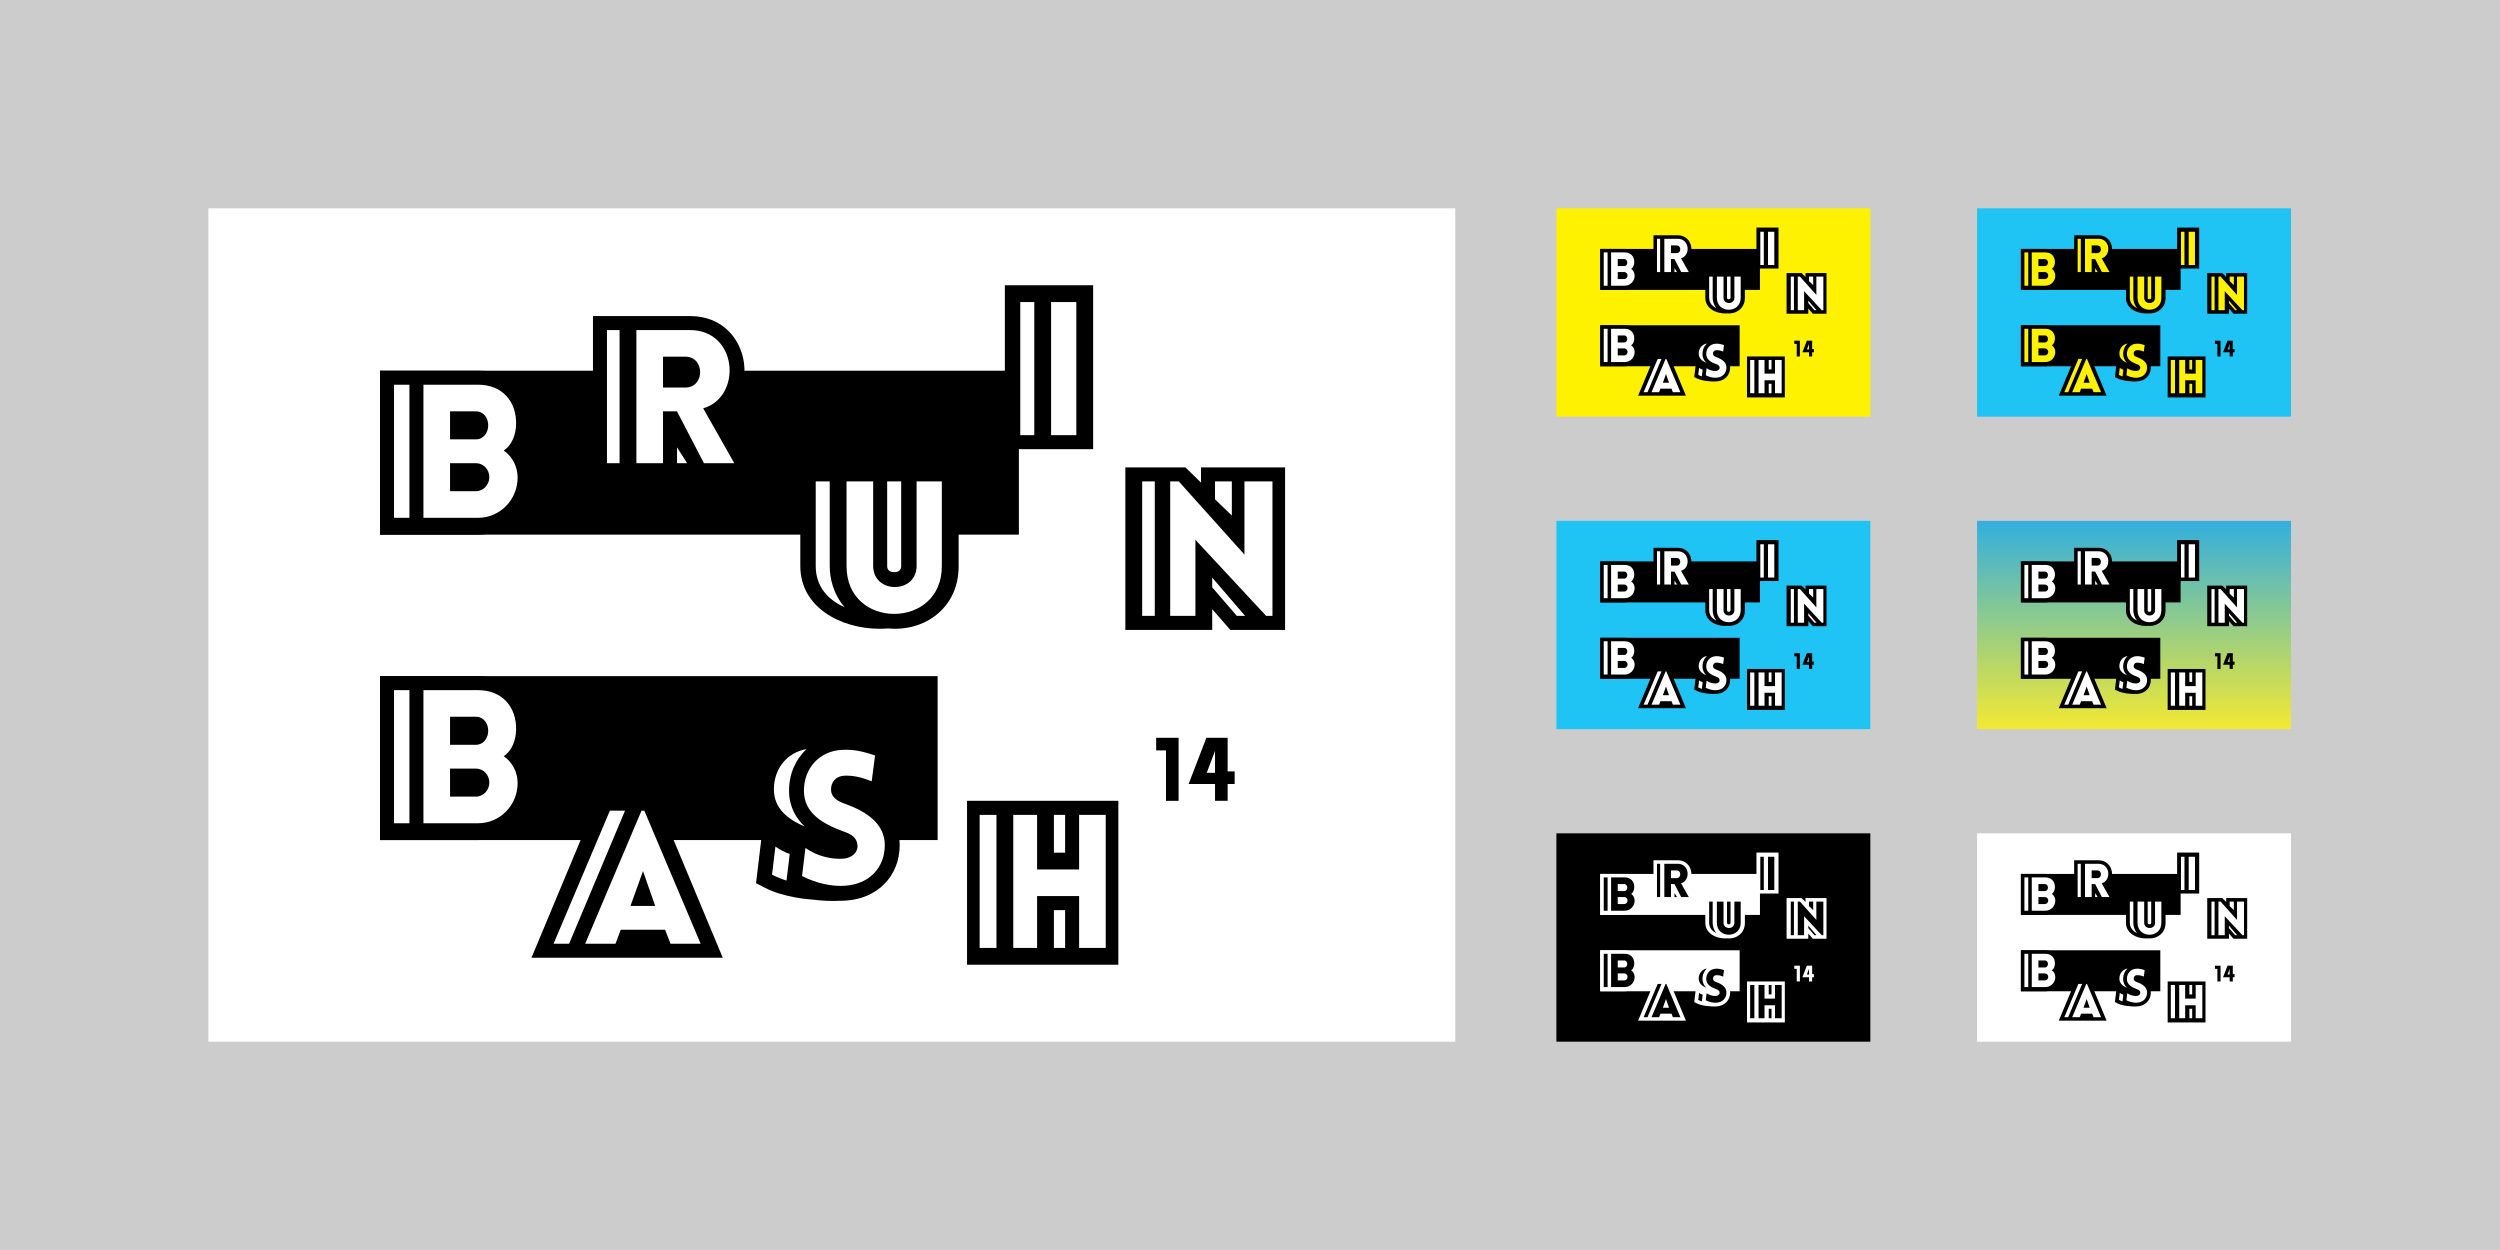 <?xml version="1.0" encoding="utf-8"?>
<!-- Generator: Adobe Illustrator 16.0.1, SVG Export Plug-In . SVG Version: 6.00 Build 0)  -->
<!DOCTYPE svg PUBLIC "-//W3C//DTD SVG 1.1//EN" "http://www.w3.org/Graphics/SVG/1.1/DTD/svg11.dtd">
<svg version="1.1" id="Layer_1" xmlns="http://www.w3.org/2000/svg" xmlns:xlink="http://www.w3.org/1999/xlink" x="0px" y="0px"
	 width="1728px" height="864px" viewBox="0 0 1728 864" enable-background="new 0 0 1728 864" xml:space="preserve">
<rect x="0" y="0" width="1728" height="864" fill="#333333" stroke="none"/>
<rect x="-26.343" y="-13" opacity="0.75" fill="#FFFFFF" width="1780.687" height="890"/>
<rect x="1366.549" y="144" fill="#20C4F4" width="216.998" height="144"/>
<g>
	<rect x="1396.85" y="172.059" width="110.396" height="28.326"/>
	<rect x="1396.85" y="224.836" width="96.356" height="28.326"/>
	<g>
		<path d="M1530.974,235.489h3.872v10.895h-2.178v-8.716h-1.694V235.489z"/>
		<path d="M1543.32,241.299v-3.174v-2.636h-1.412h0.008h-2.27l-3.072,7.989h4.566v2.905h2.18v-2.905h1.211v-2.179H1543.32z
			 M1541.142,239.599v1.943h-1.432l1.432-3.8V239.599z"/>
	</g>
	<g>
		<g>
			<g>
				<path fill="#FFF200" d="M1420.844,185.737c0.672-1.138,0.976-2.521,1.029-4.04l-0.088-0.016v-0.015
					c0-2.564-0.693-4.73-2.283-6.36c-1.548-1.584-3.56-2.279-5.986-2.279h-15.697v26.147h15.697c4.791,0,8.688-4.082,8.688-8.939
					C1422.204,188.64,1421.717,186.99,1420.844,185.737z"/>
			</g>
		</g>
		<g>
			<path d="M1421.729,185.7c0.727-1.231,1.055-2.727,1.116-4.369l-0.092-0.018v-0.017c0-2.773-0.752-5.063-2.475-6.825
				c-1.671-1.714-3.853-2.413-6.477-2.413h-16.954v28.326h16.954c5.179,0,9.396-4.491,9.396-9.745
				C1423.199,188.916,1422.673,187.055,1421.729,185.7z M1401.934,197.479h-2.662v-23h2.662V197.479z M1413.804,197.479h-9.45v-23
				h9.45c4.107,0,6.663,2.812,6.565,6.888c-0.063,1.747-0.681,3.492-2.135,4.495c1.521,1.035,2.395,2.833,2.395,4.644
				C1420.629,194.387,1417.556,197.479,1413.804,197.479z"/>
			<path d="M1415.549,181.501c0-1.294-0.808-2.421-2.133-2.421h-4.462v4.842h4.462
				C1414.741,183.921,1415.549,182.762,1415.549,181.501z"/>
			<path d="M1413.416,188.038h-4.462v4.842h4.462c1.325,0,2.328-1.143,2.328-2.438
				C1415.744,189.148,1414.741,188.038,1413.416,188.038z"/>
		</g>
	</g>
	<g>
		<g>
			<g>
				<path fill="#FFF200" d="M1420.844,238.568c0.672-1.139,0.976-2.522,1.029-4.04l-0.088-0.016v-0.016
					c0-2.564-0.693-4.635-2.283-6.265c-1.548-1.584-3.56-2.185-5.986-2.185h-15.697v26.146h15.697c4.791,0,8.688-4.177,8.688-9.034
					C1422.204,241.565,1421.717,239.821,1420.844,238.568z"/>
			</g>
		</g>
		<g>
			<path d="M1421.729,238.531c0.727-1.23,1.055-2.727,1.116-4.369l-0.092-0.018v-0.017c0-2.773-0.752-5.089-2.475-6.852
				c-1.671-1.714-3.853-2.44-6.477-2.44h-16.954v28.326h16.954c5.179,0,9.396-4.465,9.396-9.718
				C1423.199,241.72,1422.673,239.885,1421.729,238.531z M1401.934,250.257h-2.662v-23h2.662V250.257z M1413.804,250.257h-9.45v-23
				h9.45c4.107,0,6.663,2.838,6.565,6.914c-0.063,1.747-0.681,3.505-2.135,4.509c1.521,1.035,2.395,2.812,2.395,4.623
				C1420.629,247.185,1417.556,250.257,1413.804,250.257z"/>
			<path d="M1415.549,234.278c0-1.293-0.808-2.421-2.133-2.421h-4.462v4.842h4.462
				C1414.741,236.699,1415.549,235.54,1415.549,234.278z"/>
			<path d="M1413.416,240.815h-4.462v4.842h4.462c1.325,0,2.328-1.143,2.328-2.438
				C1415.744,241.926,1414.741,240.815,1413.416,240.815z"/>
		</g>
	</g>
	<g>
		<g>
			<g>
				<path fill="#FFF200" d="M1455.213,179.361c2.603-1.975,3.611-5.271,3.189-8.228c-0.525-3.689-3.357-7.306-8.504-7.306h-15.281
					v25.904h26.285L1455.213,179.361z"/>
			</g>
		</g>
		<g>
			<path d="M1456.243,179.604c2.843-2.16,3.946-5.765,3.485-8.997c-0.572-4.034-3.672-7.99-9.297-7.99h-16.782v28.326h28.812
				L1456.243,179.604z M1438.249,188.038h-2.179v-23h2.179V188.038z M1448.175,188.038v-2.731l1.745,2.731H1448.175z
				 M1452.996,188.038h-0.17l-4.658-8.958h-2.414v8.958h-4.602v-23h4.209h5.07c8.249,0,9.057,11.548,2.266,13.521l5.369,9.478
				L1452.996,188.038L1452.996,188.038z"/>
			<path d="M1449.628,169.638h-3.874v5.327h3.874C1453.018,174.964,1453.018,169.638,1449.628,169.638z"/>
		</g>
	</g>
	<g>
		<g>
			<path fill="#FFF200" d="M1470.206,189.974v15.639c0,6.595,6.603,10.046,12.845,10.046c0.445,0,1.032-0.02,1.478-0.055
				c0.354,0.034,0.782,0.055,1.146,0.055c2.612,0,5.091-0.891,6.934-2.507c1.479-1.296,3.262-3.656,3.262-7.539v-15.639H1470.206z"
				/>
		</g>
		<path d="M1469.479,188.764v17.069c0,7.103,6.98,10.819,13.701,10.819c0.479,0,1.047-0.021,1.525-0.059
			c0.381,0.036,0.809,0.059,1.199,0.059c2.813,0,5.457-0.958,7.442-2.7c1.593-1.396,3.488-3.938,3.488-8.119v-17.069H1469.479z
			 M1472.143,191.185h2.42v14.648c0,2.006,0.56,4.748,2.572,7.092c-2.945-1.288-4.992-3.652-4.992-7.092V191.185L1472.143,191.185z
			 M1478.458,191.185h3.61V205.8c0,2.425,1.877,3.638,3.754,3.638c1.875,0,3.752-1.213,3.752-3.638v-14.616h4.356v14.648
			c0,5.499-4.051,8.248-8.231,8.248c-4.18,0-8.231-2.749-8.231-8.248v-14.648L1478.458,191.185L1478.458,191.185z M1486.91,205.8
			c0,0.708-0.426,1.067-1.211,1.067c-0.781,0-1.21-0.359-1.21-1.067v-14.616h2.421V205.8z"/>
	</g>
	<g>
		<rect x="1505.795" y="158.501" fill="#FFF200" width="13.072" height="25.905"/>
		<path d="M1504.825,157.291v28.325h15.253v-28.325H1504.825z M1517.174,183.195h-4.359v-22.999h4.359V183.195z M1507.489,160.196
			h2.421v22.999h-2.421V160.196z"/>
	</g>
	<g>
		<polygon fill="#FFF200" points="1552.277,215.637 1544.186,215.637 1538.963,209.646 1538.963,215.637 1526.613,215.637 
			1526.613,189.974 1535.25,189.974 1540.174,194.608 1540.174,189.974 1552.277,189.974 		"/>
		<path d="M1538.721,188.764v2.635l-2.695-2.635h-10.379v28.083h15.011v-3.581l3.131,3.581h9.459v-28.083H1538.721z
			 M1551.066,214.427h-1.09l-12.226-13.146v13.146h-4.358v-23.242h1.479l11.353,12.651v-12.651h4.842V214.427L1551.066,214.427z
			 M1544.906,214.427l-4.25-4.934v-1.675l5.686,6.609H1544.906z M1528.553,191.185h2.178v23.242h-2.178V191.185z M1544.047,191.185
			v5.903l-2.905-2.805v-3.099L1544.047,191.185L1544.047,191.185z"/>
	</g>
	<g>
		<polygon fill="#FFF200" points="1424.77,272.288 1436.029,246.141 1443.092,246.141 1454.113,272.288 		"/>
		<g>
			<g>
				<path d="M1444.256,245.173h-9.408l-11.823,28.326h33.057L1444.256,245.173z M1426.842,271.078l9.734-22.999h2.617l-9.666,22.999
					H1426.842z M1446.113,268.656h-7.666l-0.904,2.421h-5.242l9.738-22.999h0.484l9.734,22.999h-5.207L1446.113,268.656z"/>
				<polygon points="1440.131,264.541 1444.398,264.541 1442.297,258.524 				"/>
			</g>
		</g>
	</g>
	<g>
		<g>
			<path fill="#FFF200" d="M1478.539,245.717c0,0-1.346-1.157-1.189-1.433c0.267-0.472,2.019-0.291,2.644-0.038l3.233,1.501
				l0.248-1.892l0.529-4.072l0.248-1.892l-1.801-0.626c-0.425-0.147-0.812-0.267-1.187-0.376c-3.114-1.144-6-1.016-9.698-0.851
				c-4.736,0.24-8.18,3.929-8.18,8.774c0,4.041,3.45,6.01,5.846,7.252l-0.578,2.305c-0.395-0.172-0.797-0.391-1.191-0.671
				l-3.624-2.022l-0.197,1.886l-0.531,4.427l-0.193,1.617l1.449,0.747c3.063,1.579,7.157,1.815,7.157,1.815
				c1.869,0.227,3.383,0.289,4.604,0.213c0.043,0,0.089,0,0.133,0c0.253,0,0.499-0.008,0.729-0.024
				c5.047-0.276,8.569-3.868,8.569-8.744C1485.559,249.9,1483.194,247.595,1478.539,245.717z"/>
		</g>
		<g>
			<path d="M1478.951,244.812l0.004-0.028c0.578,0.132,1.209,0.333,1.893,0.611l3.085,1.249l0.43-3.299l0.584-4.464l0.271-2.075
				l-1.976-0.687c-0.464-0.161-0.891-0.293-1.299-0.412c-3.416-1.254-6.575-1.114-10.632-0.934
				c-5.192,0.263-8.967,4.308-8.967,9.619c0,4.43,3.032,6.873,5.657,8.234l-0.037,0.3c-0.43-0.188-0.871-0.428-1.306-0.735
				l-3.524-2.493l-0.514,4.286l-0.582,4.853l-0.214,1.773l1.589,0.818c3.358,1.731,7.848,1.99,7.848,1.99
				c2.049,0.249,3.706,0.317,5.046,0.234c0.049,0,0.1,0.001,0.146,0.001c0.28,0,0.549-0.009,0.799-0.026
				c5.535-0.302,9.396-4.24,9.396-9.585C1486.648,249.971,1484.057,246.87,1478.951,244.812z M1477.091,261.062
				c-0.183,0.014-0.396,0.022-0.638,0.022c-1.473,0-3.978-0.317-6.674-1.705l0.583-4.853c2.22,1.57,4.597,1.872,5.939,1.872
				c0.263,0,0.484-0.011,0.66-0.027c1.355-0.097,2.521-1.067,2.394-2.329c-0.098-1.327-1.102-1.909-2.394-2.361
				c-3.624-1.327-6.858-3.171-6.858-7.052s2.686-6.857,6.534-7.052c0.238-0.013,0.494-0.023,0.771-0.023
				c1.114,0,2.604,0.166,4.985,0.993l-0.584,4.464c-2.11-0.855-3.47-0.981-4.28-0.981c-0.172,0-0.316,0.005-0.44,0.011
				c-1.647,0.097-2.396,1.294-2.297,2.588c0.129,1.293,1.263,1.876,2.587,2.329c3.593,1.326,6.697,3.396,6.697,7.084
				C1484.078,257.891,1481.425,260.834,1477.091,261.062z M1464.914,244.393c0-3.576,2.281-6.376,5.647-6.949
				c-1.885,1.737-3.028,4.267-3.028,7.185c0,2.778,1.192,4.774,2.729,6.213C1467.299,249.551,1464.914,247.724,1464.914,244.393z
				 M1465.174,254.291c0.824,0.583,1.668,0.99,2.475,1.273l-0.42,3.508l-0.131,1.093c-0.801-0.25-1.641-0.576-2.506-1.021
				L1465.174,254.291z"/>
		</g>
	</g>
	<g>
		<rect x="1499.017" y="247.352" fill="#FFF200" width="24.693" height="26.389"/>
		<g>
			<path d="M1498.289,246.384v28.325h26.146v-28.325H1498.289L1498.289,246.384z M1522.257,271.804h-4.6v-8.958h-7.263v8.958h-4.116
				v-22.999h4.116v9.442h7.263v-9.442h4.6V271.804z M1513.3,265.267h1.938v6.537h-1.938V265.267z M1500.468,248.805h2.906v22.999
				h-2.906V248.805z M1515.236,255.341h-1.938v-6.537h1.938V255.341z"/>
		</g>
	</g>
</g>
<linearGradient id="SVGID_1_" gradientUnits="userSpaceOnUse" x1="1359.049" y1="439" x2="1359.049" y2="583" gradientTransform="matrix(1 0 0 -1 116 943)">
	<stop  offset="0.006" style="stop-color:#FFF200"/>
	<stop  offset="1" style="stop-color:#00A5E5"/>
</linearGradient>
<rect x="1366.549" y="360" opacity="0.75" fill="url(#SVGID_1_)" enable-background="new    " width="216.998" height="144"/>
<g>
	<rect x="1396.85" y="388.059" width="110.396" height="28.326"/>
	<rect x="1396.85" y="440.836" width="96.356" height="28.326"/>
	<g>
		<path d="M1530.974,451.489h3.872v10.895h-2.178v-8.716h-1.694V451.489z"/>
		<path d="M1543.32,457.299v-3.174v-2.636h-1.412h0.008h-2.27l-3.072,7.989h4.566v2.904h2.18v-2.904h1.211v-2.18H1543.32
			L1543.32,457.299z M1541.142,455.599v1.943h-1.432l1.432-3.8V455.599z"/>
	</g>
	<g>
		<g>
			<g>
				<path fill="#FFFFFF" d="M1420.844,401.737c0.672-1.139,0.976-2.521,1.029-4.04l-0.088-0.017v-0.015
					c0-2.564-0.693-4.73-2.283-6.36c-1.548-1.584-3.56-2.278-5.986-2.278h-15.697v26.146h15.697c4.791,0,8.688-4.082,8.688-8.938
					C1422.204,404.64,1421.717,402.99,1420.844,401.737z"/>
			</g>
		</g>
		<g>
			<path d="M1421.729,401.7c0.727-1.231,1.055-2.728,1.116-4.369l-0.092-0.018v-0.018c0-2.772-0.752-5.062-2.475-6.825
				c-1.671-1.714-3.853-2.413-6.477-2.413h-16.954v28.326h16.954c5.179,0,9.396-4.491,9.396-9.745
				C1423.199,404.916,1422.673,403.055,1421.729,401.7z M1401.934,413.479h-2.662v-23h2.662V413.479z M1413.804,413.479h-9.45v-23
				h9.45c4.107,0,6.663,2.812,6.565,6.889c-0.063,1.747-0.681,3.492-2.135,4.495c1.521,1.035,2.395,2.833,2.395,4.644
				C1420.629,410.387,1417.556,413.479,1413.804,413.479z"/>
			<path d="M1415.549,397.501c0-1.294-0.808-2.421-2.133-2.421h-4.462v4.842h4.462
				C1414.741,399.921,1415.549,398.762,1415.549,397.501z"/>
			<path d="M1413.416,404.038h-4.462v4.842h4.462c1.325,0,2.328-1.143,2.328-2.438
				C1415.744,405.148,1414.741,404.038,1413.416,404.038z"/>
		</g>
	</g>
	<g>
		<g>
			<g>
				<path fill="#FFFFFF" d="M1420.844,454.568c0.672-1.14,0.976-2.522,1.029-4.04l-0.088-0.017v-0.016
					c0-2.564-0.693-4.635-2.283-6.265c-1.548-1.585-3.56-2.186-5.986-2.186h-15.697v26.146h15.697c4.791,0,8.688-4.178,8.688-9.034
					C1422.204,457.565,1421.717,455.821,1420.844,454.568z"/>
			</g>
		</g>
		<g>
			<path d="M1421.729,454.531c0.727-1.23,1.055-2.728,1.116-4.369l-0.092-0.019v-0.017c0-2.773-0.752-5.089-2.475-6.852
				c-1.671-1.715-3.853-2.44-6.477-2.44h-16.954v28.326h16.954c5.179,0,9.396-4.465,9.396-9.718
				C1423.199,457.72,1422.673,455.885,1421.729,454.531z M1401.934,466.257h-2.662v-23h2.662V466.257z M1413.804,466.257h-9.45v-23
				h9.45c4.107,0,6.663,2.838,6.565,6.914c-0.063,1.747-0.681,3.505-2.135,4.509c1.521,1.035,2.395,2.812,2.395,4.623
				C1420.629,463.185,1417.556,466.257,1413.804,466.257z"/>
			<path d="M1415.549,450.278c0-1.293-0.808-2.421-2.133-2.421h-4.462v4.842h4.462
				C1414.741,452.699,1415.549,451.54,1415.549,450.278z"/>
			<path d="M1413.416,456.815h-4.462v4.842h4.462c1.325,0,2.328-1.144,2.328-2.438
				C1415.744,457.926,1414.741,456.815,1413.416,456.815z"/>
		</g>
	</g>
	<g>
		<g>
			<g>
				<path fill="#FFFFFF" d="M1455.213,395.361c2.603-1.976,3.611-5.271,3.189-8.229c-0.525-3.688-3.357-7.306-8.504-7.306h-15.281
					v25.904h26.285L1455.213,395.361z"/>
			</g>
		</g>
		<g>
			<path d="M1456.243,395.604c2.843-2.159,3.946-5.765,3.485-8.996c-0.572-4.034-3.672-7.99-9.297-7.99h-16.782v28.326h28.812
				L1456.243,395.604z M1438.249,404.038h-2.179v-23h2.179V404.038z M1448.175,404.038v-2.731l1.745,2.731H1448.175z
				 M1452.996,404.038h-0.17l-4.658-8.958h-2.414v8.958h-4.602v-23h4.209h5.07c8.249,0,9.057,11.548,2.266,13.521l5.369,9.479
				L1452.996,404.038L1452.996,404.038z"/>
			<path d="M1449.628,385.638h-3.874v5.327h3.874C1453.018,390.964,1453.018,385.638,1449.628,385.638z"/>
		</g>
	</g>
	<g>
		<g>
			<path fill="#FFFFFF" d="M1470.206,405.974v15.64c0,6.595,6.603,10.046,12.845,10.046c0.445,0,1.032-0.021,1.478-0.056
				c0.354,0.034,0.782,0.056,1.146,0.056c2.612,0,5.091-0.892,6.934-2.507c1.479-1.296,3.262-3.656,3.262-7.539v-15.64H1470.206z"/>
		</g>
		<path d="M1469.479,404.764v17.069c0,7.103,6.98,10.819,13.701,10.819c0.479,0,1.047-0.021,1.525-0.06
			c0.381,0.036,0.809,0.06,1.199,0.06c2.813,0,5.457-0.958,7.442-2.7c1.593-1.396,3.488-3.938,3.488-8.119v-17.069H1469.479z
			 M1472.143,407.185h2.42v14.648c0,2.006,0.56,4.748,2.572,7.092c-2.945-1.288-4.992-3.651-4.992-7.092V407.185L1472.143,407.185z
			 M1478.458,407.185h3.61V421.8c0,2.425,1.877,3.638,3.754,3.638c1.875,0,3.752-1.213,3.752-3.638v-14.616h4.356v14.648
			c0,5.499-4.051,8.248-8.231,8.248c-4.18,0-8.231-2.749-8.231-8.248v-14.648L1478.458,407.185L1478.458,407.185z M1486.91,421.8
			c0,0.708-0.426,1.067-1.211,1.067c-0.781,0-1.21-0.359-1.21-1.067v-14.616h2.421V421.8z"/>
	</g>
	<g>
		<rect x="1505.795" y="374.501" fill="#FFFFFF" width="13.072" height="25.905"/>
		<path d="M1504.825,373.291v28.325h15.253v-28.325H1504.825z M1517.174,399.195h-4.359v-22.999h4.359V399.195z M1507.489,376.196
			h2.421v22.999h-2.421V376.196z"/>
	</g>
	<g>
		<polygon fill="#FFFFFF" points="1552.277,431.637 1544.186,431.637 1538.963,425.646 1538.963,431.637 1526.613,431.637 
			1526.613,405.974 1535.25,405.974 1540.174,410.608 1540.174,405.974 1552.277,405.974 		"/>
		<path d="M1538.721,404.764v2.636l-2.695-2.636h-10.379v28.083h15.011v-3.581l3.131,3.581h9.459v-28.083H1538.721z
			 M1551.066,430.427h-1.09l-12.226-13.146v13.146h-4.358v-23.242h1.479l11.353,12.651v-12.651h4.842V430.427L1551.066,430.427z
			 M1544.906,430.427l-4.25-4.934v-1.675l5.686,6.608H1544.906L1544.906,430.427z M1528.553,407.185h2.178v23.242h-2.178V407.185z
			 M1544.047,407.185v5.903l-2.905-2.805v-3.1L1544.047,407.185L1544.047,407.185z"/>
	</g>
	<g>
		<polygon fill="#FFFFFF" points="1424.77,488.288 1436.029,462.141 1443.092,462.141 1454.113,488.288 		"/>
		<g>
			<g>
				<path d="M1444.256,461.173h-9.408l-11.823,28.326h33.057L1444.256,461.173z M1426.842,487.078l9.734-22.999h2.617l-9.666,22.999
					H1426.842z M1446.113,484.656h-7.666l-0.904,2.421h-5.242l9.738-22.999h0.484l9.734,22.999h-5.207L1446.113,484.656z"/>
				<polygon points="1440.131,480.541 1444.398,480.541 1442.297,474.524 				"/>
			</g>
		</g>
	</g>
	<g>
		<g>
			<path fill="#FFFFFF" d="M1478.539,461.717c0,0-1.346-1.157-1.189-1.433c0.267-0.472,2.019-0.291,2.644-0.038l3.233,1.501
				l0.248-1.892l0.529-4.072l0.248-1.893l-1.801-0.626c-0.425-0.146-0.812-0.267-1.187-0.376c-3.114-1.144-6-1.016-9.698-0.851
				c-4.736,0.24-8.18,3.929-8.18,8.773c0,4.041,3.45,6.011,5.846,7.253l-0.578,2.305c-0.395-0.172-0.797-0.392-1.191-0.671
				l-3.624-2.022l-0.197,1.886l-0.531,4.428l-0.193,1.617l1.449,0.746c3.063,1.579,7.157,1.815,7.157,1.815
				c1.869,0.227,3.383,0.289,4.604,0.213c0.043,0,0.089,0,0.133,0c0.253,0,0.499-0.008,0.729-0.023
				c5.047-0.276,8.569-3.868,8.569-8.744C1485.559,465.9,1483.194,463.595,1478.539,461.717z"/>
		</g>
		<g>
			<path d="M1478.951,460.812l0.004-0.028c0.578,0.132,1.209,0.333,1.893,0.61l3.085,1.249l0.43-3.299l0.584-4.464l0.271-2.075
				l-1.976-0.687c-0.464-0.161-0.891-0.293-1.299-0.412c-3.416-1.254-6.575-1.114-10.632-0.934
				c-5.192,0.263-8.967,4.308-8.967,9.618c0,4.431,3.032,6.873,5.657,8.234l-0.037,0.3c-0.43-0.188-0.871-0.428-1.306-0.734
				l-3.524-2.493l-0.514,4.286l-0.582,4.853l-0.214,1.773l1.589,0.817c3.358,1.731,7.848,1.99,7.848,1.99
				c2.049,0.249,3.706,0.317,5.046,0.234c0.049,0,0.1,0.001,0.146,0.001c0.28,0,0.549-0.01,0.799-0.026
				c5.535-0.302,9.396-4.24,9.396-9.585C1486.648,465.971,1484.057,462.87,1478.951,460.812z M1477.091,477.062
				c-0.183,0.014-0.396,0.021-0.638,0.021c-1.473,0-3.978-0.317-6.674-1.705l0.583-4.853c2.22,1.569,4.597,1.872,5.939,1.872
				c0.263,0,0.484-0.012,0.66-0.027c1.355-0.097,2.521-1.067,2.394-2.329c-0.098-1.327-1.102-1.909-2.394-2.361
				c-3.624-1.326-6.858-3.171-6.858-7.052s2.686-6.856,6.534-7.052c0.238-0.013,0.494-0.023,0.771-0.023
				c1.114,0,2.604,0.166,4.985,0.993l-0.584,4.464c-2.11-0.854-3.47-0.98-4.28-0.98c-0.172,0-0.316,0.005-0.44,0.011
				c-1.647,0.097-2.396,1.294-2.297,2.588c0.129,1.293,1.263,1.876,2.587,2.329c3.593,1.326,6.697,3.396,6.697,7.084
				C1484.078,473.891,1481.425,476.834,1477.091,477.062z M1464.914,460.393c0-3.575,2.281-6.376,5.647-6.948
				c-1.885,1.736-3.028,4.267-3.028,7.185c0,2.778,1.192,4.774,2.729,6.213C1467.299,465.551,1464.914,463.724,1464.914,460.393z
				 M1465.174,470.291c0.824,0.583,1.668,0.99,2.475,1.273l-0.42,3.508l-0.131,1.093c-0.801-0.25-1.641-0.576-2.506-1.021
				L1465.174,470.291z"/>
		</g>
	</g>
	<g>
		<rect x="1499.017" y="463.352" fill="#FFFFFF" width="24.693" height="26.39"/>
		<g>
			<path d="M1498.289,462.384v28.325h26.146v-28.325H1498.289z M1522.257,487.804h-4.6v-8.958h-7.263v8.958h-4.116v-22.999h4.116
				v9.442h7.263v-9.442h4.6V487.804z M1513.3,481.267h1.938v6.537h-1.938V481.267z M1500.468,464.805h2.906v22.999h-2.906V464.805z
				 M1515.236,471.341h-1.938v-6.537h1.938V471.341z"/>
		</g>
	</g>
</g>
<rect x="1366.549" y="576" fill="#FFFFFF" width="216.998" height="144"/>
<g>
	<rect x="1396.85" y="604.059" width="110.396" height="28.326"/>
	<rect x="1396.85" y="656.836" width="96.356" height="28.326"/>
	<g>
		<path d="M1530.974,667.489h3.872v10.895h-2.178v-8.716h-1.694V667.489z"/>
		<path d="M1543.32,673.299v-3.174v-2.636h-1.412h0.008h-2.27l-3.072,7.989h4.566v2.904h2.18v-2.904h1.211v-2.181L1543.32,673.299
			L1543.32,673.299z M1541.142,671.599v1.942h-1.432l1.432-3.799V671.599z"/>
	</g>
	<g>
		<g>
			<g>
				<path fill="#FFFFFF" d="M1420.844,617.737c0.672-1.139,0.976-2.521,1.029-4.04l-0.088-0.017v-0.016
					c0-2.563-0.693-4.729-2.283-6.359c-1.548-1.584-3.56-2.278-5.986-2.278h-15.697v26.146h15.697c4.791,0,8.688-4.082,8.688-8.938
					C1422.204,620.641,1421.717,618.99,1420.844,617.737z"/>
			</g>
		</g>
		<g>
			<path d="M1421.729,617.7c0.727-1.231,1.055-2.729,1.116-4.368l-0.092-0.018v-0.019c0-2.772-0.752-5.062-2.475-6.824
				c-1.671-1.715-3.853-2.414-6.477-2.414h-16.954v28.326h16.954c5.179,0,9.396-4.491,9.396-9.744
				C1423.199,620.916,1422.673,619.055,1421.729,617.7z M1401.934,629.479h-2.662v-23h2.662V629.479z M1413.804,629.479h-9.45v-23
				h9.45c4.107,0,6.663,2.812,6.565,6.889c-0.063,1.746-0.681,3.492-2.135,4.495c1.521,1.034,2.395,2.833,2.395,4.644
				C1420.629,626.387,1417.556,629.479,1413.804,629.479z"/>
			<path d="M1415.549,613.501c0-1.294-0.808-2.421-2.133-2.421h-4.462v4.842h4.462
				C1414.741,615.922,1415.549,614.762,1415.549,613.501z"/>
			<path d="M1413.416,620.037h-4.462v4.842h4.462c1.325,0,2.328-1.143,2.328-2.438
				C1415.744,621.148,1414.741,620.037,1413.416,620.037z"/>
		</g>
	</g>
	<g>
		<g>
			<g>
				<path fill="#FFFFFF" d="M1420.844,670.568c0.672-1.14,0.976-2.521,1.029-4.039l-0.088-0.018v-0.016
					c0-2.564-0.693-4.636-2.283-6.266c-1.548-1.585-3.56-2.186-5.986-2.186h-15.697v26.146h15.697c4.791,0,8.688-4.177,8.688-9.033
					C1422.204,673.564,1421.717,671.82,1420.844,670.568z"/>
			</g>
		</g>
		<g>
			<path d="M1421.729,670.531c0.727-1.23,1.055-2.729,1.116-4.369l-0.092-0.019v-0.017c0-2.771-0.752-5.089-2.475-6.852
				c-1.671-1.715-3.853-2.44-6.477-2.44h-16.954v28.326h16.954c5.179,0,9.396-4.465,9.396-9.718
				C1423.199,673.72,1422.673,671.885,1421.729,670.531z M1401.934,682.258h-2.662v-23h2.662V682.258z M1413.804,682.258h-9.45v-23
				h9.45c4.107,0,6.663,2.838,6.565,6.914c-0.063,1.746-0.681,3.504-2.135,4.508c1.521,1.035,2.395,2.812,2.395,4.623
				C1420.629,679.186,1417.556,682.258,1413.804,682.258z"/>
			<path d="M1415.549,666.278c0-1.294-0.808-2.421-2.133-2.421h-4.462v4.842h4.462
				C1414.741,668.699,1415.549,667.54,1415.549,666.278z"/>
			<path d="M1413.416,672.815h-4.462v4.842h4.462c1.325,0,2.328-1.145,2.328-2.438S1414.741,672.815,1413.416,672.815z"/>
		</g>
	</g>
	<g>
		<g>
			<g>
				<path fill="#FFFFFF" d="M1455.213,611.361c2.603-1.976,3.611-5.271,3.189-8.229c-0.525-3.688-3.357-7.305-8.504-7.305h-15.281
					v25.904h26.285L1455.213,611.361z"/>
			</g>
		</g>
		<g>
			<path d="M1456.243,611.604c2.843-2.158,3.946-5.764,3.485-8.995c-0.572-4.035-3.672-7.99-9.297-7.99h-16.782v28.326h28.812
				L1456.243,611.604z M1438.249,620.037h-2.179v-22.999h2.179V620.037z M1448.175,620.037v-2.73l1.745,2.73H1448.175z
				 M1452.996,620.037h-0.17l-4.658-8.957h-2.414v8.957h-4.602v-22.999h4.209h5.07c8.249,0,9.057,11.548,2.266,13.521l5.369,9.479
				H1452.996z"/>
			<path d="M1449.628,601.638h-3.874v5.327h3.874C1453.018,606.965,1453.018,601.638,1449.628,601.638z"/>
		</g>
	</g>
	<g>
		<g>
			<path fill="#FFFFFF" d="M1470.206,621.975v15.64c0,6.596,6.603,10.047,12.845,10.047c0.445,0,1.032-0.021,1.478-0.056
				c0.354,0.033,0.782,0.056,1.146,0.056c2.612,0,5.091-0.893,6.934-2.508c1.479-1.296,3.262-3.656,3.262-7.539v-15.64H1470.206z"/>
		</g>
		<path d="M1469.479,620.764v17.068c0,7.104,6.98,10.819,13.701,10.819c0.479,0,1.047-0.021,1.525-0.06
			c0.381,0.036,0.809,0.06,1.199,0.06c2.813,0,5.457-0.958,7.442-2.7c1.593-1.396,3.488-3.938,3.488-8.119v-17.068H1469.479z
			 M1472.143,623.185h2.42v14.647c0,2.007,0.56,4.748,2.572,7.092c-2.945-1.287-4.992-3.65-4.992-7.092V623.185L1472.143,623.185z
			 M1478.458,623.185h3.61v14.616c0,2.425,1.877,3.639,3.754,3.639c1.875,0,3.752-1.214,3.752-3.639v-14.616h4.356v14.647
			c0,5.5-4.051,8.248-8.231,8.248c-4.18,0-8.231-2.748-8.231-8.248v-14.647H1478.458z M1486.91,637.801
			c0,0.708-0.426,1.066-1.211,1.066c-0.781,0-1.21-0.358-1.21-1.066v-14.616h2.421V637.801z"/>
	</g>
	<g>
		<rect x="1505.795" y="590.501" fill="#FFFFFF" width="13.072" height="25.905"/>
		<path d="M1504.825,589.291v28.325h15.253v-28.325H1504.825z M1517.174,615.195h-4.359v-22.999h4.359V615.195z M1507.489,592.196
			h2.421v22.999h-2.421V592.196z"/>
	</g>
	<g>
		<polygon fill="#FFFFFF" points="1552.277,647.637 1544.186,647.637 1538.963,641.646 1538.963,647.637 1526.613,647.637 
			1526.613,621.975 1535.25,621.975 1540.174,626.608 1540.174,621.975 1552.277,621.975 		"/>
		<path d="M1538.721,620.764v2.636l-2.695-2.636h-10.379v28.084h15.011v-3.581l3.131,3.581h9.459v-28.084H1538.721z
			 M1551.066,646.427h-1.09l-12.226-13.146v13.146h-4.358v-23.242h1.479l11.353,12.651v-12.651h4.842V646.427L1551.066,646.427z
			 M1544.906,646.427l-4.25-4.935v-1.675l5.686,6.608L1544.906,646.427L1544.906,646.427z M1528.553,623.185h2.178v23.242h-2.178
			V623.185z M1544.047,623.185v5.903l-2.905-2.805v-3.1L1544.047,623.185L1544.047,623.185z"/>
	</g>
	<g>
		<polygon fill="#FFFFFF" points="1424.77,704.288 1436.029,678.141 1443.092,678.141 1454.113,704.288 		"/>
		<g>
			<g>
				<path d="M1444.256,677.174h-9.408l-11.823,28.325h33.057L1444.256,677.174z M1426.842,703.078l9.734-23h2.617l-9.666,23
					H1426.842z M1446.113,700.656h-7.666l-0.904,2.422h-5.242l9.738-23h0.484l9.734,23h-5.207L1446.113,700.656z"/>
				<polygon points="1440.131,696.541 1444.398,696.541 1442.297,690.523 				"/>
			</g>
		</g>
	</g>
	<g>
		<g>
			<path fill="#FFFFFF" d="M1478.539,677.717c0,0-1.346-1.156-1.189-1.432c0.267-0.474,2.019-0.291,2.644-0.039l3.233,1.502
				l0.248-1.893l0.529-4.072l0.248-1.893l-1.801-0.626c-0.425-0.147-0.812-0.268-1.187-0.377c-3.114-1.143-6-1.016-9.698-0.851
				c-4.736,0.239-8.18,3.929-8.18,8.773c0,4.041,3.45,6.011,5.846,7.252l-0.578,2.306c-0.395-0.172-0.797-0.392-1.191-0.67
				l-3.624-2.022l-0.197,1.886l-0.531,4.428l-0.193,1.616l1.449,0.747c3.063,1.578,7.157,1.814,7.157,1.814
				c1.869,0.227,3.383,0.289,4.604,0.214c0.043,0,0.089,0.001,0.133,0.001c0.253,0,0.499-0.009,0.729-0.023
				c5.047-0.276,8.569-3.868,8.569-8.743C1485.559,681.9,1483.194,679.596,1478.539,677.717z"/>
		</g>
		<g>
			<path d="M1478.951,676.812l0.004-0.028c0.578,0.133,1.209,0.334,1.893,0.61l3.085,1.248l0.43-3.299l0.584-4.463l0.271-2.075
				l-1.976-0.687c-0.464-0.161-0.891-0.293-1.299-0.412c-3.416-1.254-6.575-1.113-10.632-0.934
				c-5.192,0.264-8.967,4.309-8.967,9.618c0,4.431,3.032,6.873,5.657,8.234l-0.037,0.301c-0.43-0.188-0.871-0.429-1.306-0.735
				l-3.524-2.492l-0.514,4.285l-0.582,4.854l-0.214,1.773l1.589,0.817c3.358,1.73,7.848,1.989,7.848,1.989
				c2.049,0.249,3.706,0.317,5.046,0.233c0.049,0,0.1,0.002,0.146,0.002c0.28,0,0.549-0.011,0.799-0.027
				c5.535-0.302,9.396-4.24,9.396-9.585C1486.648,681.971,1484.057,678.869,1478.951,676.812z M1477.091,693.062
				c-0.183,0.014-0.396,0.021-0.638,0.021c-1.473,0-3.978-0.316-6.674-1.705l0.583-4.853c2.22,1.568,4.597,1.872,5.939,1.872
				c0.263,0,0.484-0.013,0.66-0.027c1.355-0.098,2.521-1.068,2.394-2.329c-0.098-1.327-1.102-1.909-2.394-2.36
				c-3.624-1.328-6.858-3.172-6.858-7.053s2.686-6.856,6.534-7.052c0.238-0.013,0.494-0.022,0.771-0.022
				c1.114,0,2.604,0.165,4.985,0.992l-0.584,4.465c-2.11-0.854-3.47-0.98-4.28-0.98c-0.172,0-0.316,0.005-0.44,0.011
				c-1.647,0.097-2.396,1.294-2.297,2.588c0.129,1.293,1.263,1.876,2.587,2.329c3.593,1.325,6.697,3.396,6.697,7.084
				C1484.078,689.891,1481.425,692.834,1477.091,693.062z M1464.914,676.393c0-3.574,2.281-6.376,5.647-6.947
				c-1.885,1.736-3.028,4.267-3.028,7.185c0,2.777,1.192,4.773,2.729,6.213C1467.299,681.551,1464.914,679.724,1464.914,676.393z
				 M1465.174,686.291c0.824,0.582,1.668,0.99,2.475,1.273l-0.42,3.508l-0.131,1.093c-0.801-0.251-1.641-0.575-2.506-1.021
				L1465.174,686.291z"/>
		</g>
	</g>
	<g>
		<rect x="1499.017" y="679.352" fill="#FFFFFF" width="24.693" height="26.39"/>
		<g>
			<path d="M1498.289,678.384v28.325h26.146v-28.325H1498.289z M1522.257,703.804h-4.6v-8.958h-7.263v8.958h-4.116v-22.999h4.116
				v9.441h7.263v-9.441h4.6V703.804z M1513.3,697.268h1.938v6.536h-1.938V697.268z M1500.468,680.805h2.906v22.999h-2.906V680.805z
				 M1515.236,687.342h-1.938v-6.537h1.938V687.342z"/>
		</g>
	</g>
</g>
<rect x="144.004" y="144" fill="#FFFFFF" width="861.87" height="576"/>
<g>
	<rect x="262.656" y="256.234" width="441.59" height="113.305"/>
	<rect x="262.656" y="467.344" width="385.427" height="113.306"/>
	<g>
		<path d="M799.154,509.958h15.487v43.578h-8.71v-34.862h-6.777V509.958L799.154,509.958z"/>
		<path d="M848.54,533.196v-12.695v-10.543h-5.647h0.03h-9.077l-12.289,31.957h18.271v11.621h8.714v-11.621h4.847v-8.718
			L848.54,533.196L848.54,533.196z M839.826,526.396v7.769H834.1l5.728-15.195L839.826,526.396L839.826,526.396z"/>
	</g>
	<g>
		<g>
			<g>
				<path fill="#FFFFFF" d="M358.633,310.949c2.688-4.55,3.9-10.082,4.12-16.16l-0.353-0.062v-0.062
					c0-10.253-2.774-18.917-9.135-25.438c-6.189-6.336-14.237-9.117-23.943-9.117h-62.793v104.586h62.793
					c19.164,0,34.753-16.328,34.753-35.757C364.075,322.562,362.127,315.961,358.633,310.949z"/>
			</g>
		</g>
		<g>
			<path d="M362.176,310.801c2.904-4.925,4.217-10.91,4.466-17.473l-0.365-0.07v-0.07c0-11.094-3.011-20.251-9.899-27.298
				c-6.684-6.859-15.405-9.656-25.902-9.656h-67.818v113.305h67.818c20.713,0,37.583-17.965,37.583-38.977
				C368.058,323.664,365.95,316.218,362.176,310.801z M282.994,357.917h-10.652v-92h10.652V357.917z M330.475,357.917h-37.803v-92
				h37.803c16.43,0,26.651,11.25,26.262,27.551c-0.256,6.984-2.721,13.969-8.541,17.981c6.088,4.136,9.581,11.332,9.581,18.574
				C357.776,345.547,345.481,357.917,330.475,357.917z"/>
			<path d="M337.455,294.004c0-5.177-3.23-9.684-8.533-9.684h-17.846v19.367h17.846
				C334.225,303.688,337.455,299.047,337.455,294.004z"/>
			<path d="M328.922,320.149h-17.846v19.365h17.846c5.303,0,9.312-4.569,9.312-9.75
				C338.234,324.594,334.225,320.149,328.922,320.149z"/>
		</g>
	</g>
	<g>
		<g>
			<g>
				<path fill="#FFFFFF" d="M358.633,522.274c2.688-4.556,3.9-10.087,4.12-16.157l-0.353-0.066v-0.062
					c0-10.259-2.774-18.543-9.135-25.06c-6.189-6.339-14.237-8.742-23.943-8.742h-62.793v104.586h62.793
					c19.164,0,34.753-16.701,34.753-36.133C364.075,534.259,362.127,527.282,358.633,522.274z"/>
			</g>
		</g>
		<g>
			<path d="M362.176,522.126c2.904-4.923,4.217-10.911,4.466-17.477l-0.365-0.07v-0.067c0-11.088-3.011-20.354-9.899-27.404
				c-6.684-6.856-15.405-9.764-25.902-9.764h-67.818v113.306h67.818c20.713,0,37.583-17.858,37.583-38.87
				C368.058,534.88,365.95,527.54,362.176,522.126z M282.994,569.031h-10.652v-92h10.652V569.031z M330.475,569.031h-37.803v-92
				h37.803c16.43,0,26.651,11.353,26.262,27.657c-0.256,6.984-2.721,14.016-8.541,18.03c6.088,4.143,9.581,11.251,9.581,18.493
				C357.776,556.742,345.481,569.031,330.475,569.031z"/>
			<path d="M337.455,505.113c0-5.176-3.23-9.685-8.533-9.685h-17.846v19.368h17.846C334.225,514.798,337.455,510.16,337.455,505.113
				z"/>
			<path d="M328.922,531.262h-17.846v19.368h17.846c5.303,0,9.312-4.574,9.312-9.75
				C338.234,535.703,334.225,531.262,328.922,531.262z"/>
		</g>
	</g>
	<g>
		<g>
			<g>
				<path fill="#FFFFFF" d="M496.11,285.446c10.404-7.898,14.445-21.086,12.757-32.914c-2.103-14.754-13.426-29.219-34.017-29.219
					h-61.123V326.93h105.142L496.11,285.446z"/>
			</g>
		</g>
		<g>
			<path d="M500.232,286.414c11.371-8.637,15.783-23.054,13.944-35.984c-2.293-16.141-14.688-31.961-37.188-31.961h-67.131v113.306
				h115.252L500.232,286.414z M428.256,320.149h-8.716v-91.998h8.716V320.149z M467.96,320.149v-10.924l6.978,10.924H467.96z
				 M487.243,320.149h-0.679l-18.634-35.83h-9.655v35.83h-18.406v-91.998h16.836h20.283c32.996,0,36.224,46.191,9.059,54.086
				l21.479,37.912H487.243z"/>
			<path d="M473.771,246.551h-15.496v21.309h15.496C487.33,267.859,487.33,246.551,473.771,246.551z"/>
		</g>
	</g>
	<g>
		<g>
			<path fill="#FFFFFF" d="M556.083,327.898v62.555c0,26.382,26.411,40.188,51.38,40.188c1.78,0,4.129-0.083,5.906-0.219
				c1.422,0.133,3.133,0.219,4.582,0.219c10.447,0,20.363-3.566,27.729-10.03c5.914-5.185,13.047-14.625,13.047-30.157v-62.555
				H556.083L556.083,327.898z"/>
		</g>
		<path d="M553.174,323.055v68.274c0,28.414,27.922,43.277,54.805,43.277c1.919,0,4.185-0.081,6.104-0.234
			c1.521,0.145,3.232,0.234,4.794,0.234c11.259,0,21.829-3.832,29.774-10.802c6.366-5.581,13.955-15.75,13.955-32.476v-68.274
			H553.174z M563.83,332.738h9.68v58.59c0,8.027,2.234,18.992,10.288,28.368c-11.784-5.15-19.968-14.606-19.968-28.368V332.738z
			 M589.092,332.738h14.441v58.465c0,9.7,7.506,14.55,15.016,14.55c7.499,0,15.008-4.851,15.008-14.55v-58.465h17.433v58.59
			c0,22-16.205,32.993-32.933,32.993c-16.714,0-32.926-10.993-32.926-32.993v-58.59H589.092z M622.898,391.204
			c0,2.832-1.702,4.265-4.843,4.265c-3.125,0-4.841-1.434-4.841-4.265v-58.465h9.684V391.204z"/>
	</g>
	<g>
		<rect x="698.438" y="202.003" fill="#FFFFFF" width="52.291" height="103.622"/>
		<path d="M694.561,197.164v113.301h61.014V197.164H694.561z M743.956,300.782h-17.438v-91.997h17.438V300.782z M705.215,208.785
			h9.687v91.997h-9.687V208.785z"/>
	</g>
	<g>
		<polygon fill="#FFFFFF" points="884.367,430.548 851.999,430.548 831.111,406.586 831.111,430.548 781.713,430.548 
			781.713,327.898 816.26,327.898 835.956,346.434 835.956,327.898 884.367,327.898 		"/>
		<path d="M830.143,323.055v10.539l-10.784-10.539h-41.513V435.39h60.041v-14.322l12.521,14.322h37.838V323.055H830.143z
			 M879.525,425.708h-4.359l-48.898-52.582v52.582h-17.437v-92.969h5.921l45.406,50.604v-50.604h19.367V425.708z M854.885,425.708
			l-16.998-19.739v-6.699l22.74,26.438H854.885L854.885,425.708z M789.469,332.738h8.713v92.969h-8.713V332.738z M851.446,332.738
			v23.613l-11.62-11.219v-12.395H851.446L851.446,332.738z"/>
	</g>
	<g>
		<polygon fill="#FFFFFF" points="374.339,657.153 419.375,552.562 447.625,552.562 491.713,657.153 		"/>
		<g>
			<g>
				<path d="M452.283,548.695H414.65l-47.297,113.301H499.58L452.283,548.695z M382.626,652.312l38.938-92h10.469l-38.666,92
					H382.626z M459.713,642.626h-30.664l-3.618,9.687h-20.968l38.953-92h1.936l38.942,92h-20.829L459.713,642.626z"/>
				<polygon points="435.781,626.165 452.852,626.165 444.447,602.094 				"/>
			</g>
		</g>
	</g>
	<g>
		<g>
			<path fill="#FFFFFF" d="M589.416,550.868c0,0-5.383-4.625-4.758-5.729c1.062-1.89,8.067-1.164,10.57-0.155l12.938,6.009
				l0.993-7.571l2.116-16.289l0.991-7.565l-7.201-2.503c-1.7-0.596-3.251-1.071-4.745-1.509
				c-12.459-4.569-23.999-4.063-38.797-3.401c-18.943,0.956-32.716,15.714-32.716,35.098c0,16.163,13.804,24.039,23.378,29.008
				l-2.312,9.219c-1.572-0.688-3.188-1.562-4.763-2.68l-14.499-8.09l-0.787,7.544l-2.13,17.706l-0.772,6.467l5.797,2.99
				c12.256,6.312,28.629,7.257,28.629,7.257c7.479,0.907,13.531,1.157,18.418,0.856c0.173,0,0.355,0.003,0.531,0.003
				c1.012,0,1.996-0.035,2.914-0.098c20.187-1.105,34.282-15.473,34.282-34.975C617.495,567.602,608.035,558.383,589.416,550.868z"
				/>
		</g>
		<g>
			<path d="M591.064,547.246l0.015-0.113c2.312,0.532,4.837,1.337,7.57,2.446l12.339,4.992l1.718-13.196l2.334-17.851l1.087-8.302
				l-7.902-2.747c-1.856-0.644-3.56-1.171-5.195-1.647c-13.663-5.017-26.3-4.454-42.528-3.734
				c-20.768,1.054-35.859,17.234-35.859,38.478c0,17.718,12.125,27.49,22.625,32.938l-0.147,1.203
				c-1.717-0.755-3.482-1.717-5.221-2.945l-14.099-9.97l-2.056,17.14l-2.327,19.416l-0.855,7.094l6.357,3.273
				c13.434,6.922,31.389,7.956,31.389,7.956c8.193,0.997,14.824,1.271,20.184,0.935c0.195,0,0.396,0.009,0.583,0.009
				c1.119,0,2.194-0.039,3.194-0.109c22.142-1.208,37.584-16.962,37.584-38.34C621.852,567.883,611.487,555.477,591.064,547.246z
				 M583.623,612.246c-0.732,0.056-1.589,0.091-2.551,0.091c-5.89,0-15.906-1.266-26.696-6.821l2.333-19.408
				c8.879,6.275,18.387,7.487,23.762,7.487c1.047,0,1.938-0.046,2.642-0.109c5.422-0.391,10.078-4.272,9.568-9.315
				c-0.386-5.31-4.399-7.638-9.568-9.441c-14.496-5.312-27.439-12.688-27.439-28.211c0-15.522,10.744-27.43,26.144-28.208
				c0.95-0.051,1.977-0.09,3.086-0.09c4.457,0,10.422,0.66,19.943,3.97l-2.333,17.859c-8.446-3.422-13.881-3.927-17.127-3.927
				c-0.688,0-1.268,0.02-1.762,0.044c-6.595,0.387-9.582,5.176-9.188,10.352c0.517,5.172,5.051,7.503,10.349,9.316
				c14.367,5.3,26.788,13.582,26.788,28.336C611.571,599.562,600.959,611.335,583.623,612.246z M534.914,545.571
				c0-14.303,9.127-25.505,22.596-27.793c-7.54,6.948-12.118,17.065-12.118,28.737c0,11.108,4.773,19.092,10.924,24.853
				C544.456,566.203,534.914,558.895,534.914,545.571z M535.956,585.164c3.297,2.33,6.671,3.961,9.896,5.093l-1.678,14.033
				l-0.522,4.369c-3.203-1.002-6.562-2.302-10.023-4.085L535.956,585.164z"/>
		</g>
	</g>
	<g>
		<rect x="671.326" y="557.405" fill="#FFFFFF" width="98.771" height="105.557"/>
		<g>
			<path d="M668.415,553.535v113.301h104.586V553.535H668.415z M764.285,655.217h-18.396v-35.834h-29.051v35.834h-16.465V563.22
				h16.465v37.766h29.051V563.22h18.396V655.217z M728.458,629.072h7.745v26.145h-7.745V629.072z M677.13,563.22h11.626v91.997
				H677.13V563.22z M736.203,589.367h-7.745V563.22h7.745V589.367z"/>
		</g>
	</g>
</g>
<rect x="1075.783" y="144" fill="#FFF200" width="216.998" height="144"/>
<g>
	<rect x="1106.086" y="172.059" width="110.396" height="28.326"/>
	<rect x="1106.086" y="224.836" width="96.355" height="28.326"/>
	<g>
		<path d="M1240.209,235.489h3.872v10.895h-2.179v-8.716h-1.693V235.489z"/>
		<path d="M1252.556,241.299v-3.174v-2.636h-1.411h0.007h-2.269l-3.072,7.989h4.566v2.905h2.179v-2.905h1.21v-2.179H1252.556z
			 M1250.377,239.599v1.943h-1.432l1.432-3.8V239.599z"/>
	</g>
	<g>
		<g>
			<g>
				<path fill="#FFFFFF" d="M1130.078,185.737c0.672-1.138,0.975-2.521,1.03-4.04l-0.089-0.016v-0.015
					c0-2.564-0.692-4.73-2.281-6.36c-1.549-1.584-3.562-2.279-5.988-2.279h-15.697v26.147h15.697c4.792,0,8.689-4.082,8.689-8.939
					C1131.439,188.64,1130.951,186.99,1130.078,185.737z"/>
			</g>
		</g>
		<g>
			<path d="M1130.965,185.7c0.727-1.231,1.055-2.727,1.116-4.369l-0.092-0.018v-0.017c0-2.773-0.753-5.063-2.475-6.825
				c-1.672-1.714-3.854-2.413-6.477-2.413h-16.953v28.326h16.953c5.18,0,9.395-4.491,9.395-9.745
				C1132.434,188.916,1131.908,187.055,1130.965,185.7z M1111.17,197.479h-2.664v-23h2.664V197.479z M1123.039,197.479h-9.45v-23
				h9.45c4.107,0,6.662,2.812,6.566,6.888c-0.064,1.747-0.682,3.492-2.138,4.495c1.522,1.035,2.396,2.833,2.396,4.644
				C1129.865,194.387,1126.791,197.479,1123.039,197.479z"/>
			<path d="M1124.783,181.501c0-1.294-0.808-2.421-2.133-2.421h-4.462v4.842h4.462
				C1123.977,183.921,1124.783,182.762,1124.783,181.501z"/>
			<path d="M1122.65,188.038h-4.461v4.842h4.461c1.326,0,2.33-1.143,2.33-2.438C1124.98,189.148,1123.977,188.038,1122.65,188.038z"
				/>
		</g>
	</g>
	<g>
		<g>
			<g>
				<path fill="#FFFFFF" d="M1130.078,238.568c0.672-1.139,0.975-2.522,1.03-4.04l-0.089-0.016v-0.016
					c0-2.564-0.692-4.635-2.281-6.265c-1.549-1.584-3.562-2.185-5.988-2.185h-15.697v26.146h15.697c4.792,0,8.689-4.177,8.689-9.034
					C1131.439,241.565,1130.951,239.821,1130.078,238.568z"/>
			</g>
		</g>
		<g>
			<path d="M1130.965,238.531c0.727-1.23,1.055-2.727,1.116-4.369l-0.092-0.018v-0.017c0-2.773-0.753-5.089-2.475-6.852
				c-1.672-1.714-3.854-2.44-6.477-2.44h-16.953v28.326h16.953c5.18,0,9.395-4.465,9.395-9.718
				C1132.434,241.72,1131.908,239.885,1130.965,238.531z M1111.17,250.257h-2.664v-23h2.664V250.257z M1123.039,250.257h-9.45v-23
				h9.45c4.107,0,6.662,2.838,6.566,6.914c-0.064,1.747-0.682,3.505-2.138,4.509c1.522,1.035,2.396,2.812,2.396,4.623
				C1129.865,247.185,1126.791,250.257,1123.039,250.257z"/>
			<path d="M1124.783,234.278c0-1.293-0.808-2.421-2.133-2.421h-4.462v4.842h4.462
				C1123.977,236.699,1124.783,235.54,1124.783,234.278z"/>
			<path d="M1122.65,240.815h-4.461v4.842h4.461c1.326,0,2.33-1.143,2.33-2.438C1124.98,241.926,1123.977,240.815,1122.65,240.815z"
				/>
		</g>
	</g>
	<g>
		<g>
			<g>
				<path fill="#FFFFFF" d="M1164.449,179.361c2.6-1.975,3.609-5.271,3.188-8.228c-0.524-3.689-3.355-7.306-8.505-7.306h-15.281
					v25.904h26.286L1164.449,179.361z"/>
			</g>
		</g>
		<g>
			<path d="M1165.479,179.604c2.844-2.16,3.946-5.765,3.486-8.997c-0.573-4.034-3.672-7.99-9.297-7.99h-16.783v28.326h28.812
				L1165.479,179.604z M1147.484,188.038h-2.18v-23h2.18V188.038z M1157.41,188.038v-2.731l1.746,2.731H1157.41z M1162.23,188.038
				h-0.171l-4.657-8.958h-2.413v8.958h-4.602v-23h4.207h5.072c8.249,0,9.056,11.548,2.265,13.521l5.368,9.478L1162.23,188.038
				L1162.23,188.038z"/>
			<path d="M1158.863,169.638h-3.874v5.327h3.874C1162.252,174.964,1162.252,169.638,1158.863,169.638z"/>
		</g>
	</g>
	<g>
		<g>
			<path fill="#FFFFFF" d="M1179.441,189.974v15.639c0,6.595,6.602,10.046,12.844,10.046c0.445,0,1.033-0.02,1.478-0.055
				c0.354,0.034,0.783,0.055,1.146,0.055c2.613,0,5.09-0.891,6.933-2.507c1.479-1.296,3.264-3.656,3.264-7.539v-15.639H1179.441z"/>
		</g>
		<path d="M1178.714,188.764v17.069c0,7.103,6.98,10.819,13.7,10.819c0.479,0,1.047-0.021,1.525-0.059
			c0.382,0.036,0.811,0.059,1.199,0.059c2.813,0,5.456-0.958,7.442-2.7c1.593-1.396,3.489-3.938,3.489-8.119v-17.069H1178.714z
			 M1181.378,191.185h2.421v14.648c0,2.006,0.559,4.748,2.572,7.092c-2.947-1.288-4.993-3.652-4.993-7.092V191.185z
			 M1187.693,191.185h3.608V205.8c0,2.425,1.877,3.638,3.755,3.638c1.874,0,3.752-1.213,3.752-3.638v-14.616h4.356v14.648
			c0,5.499-4.051,8.248-8.23,8.248c-4.179,0-8.231-2.749-8.231-8.248v-14.648L1187.693,191.185L1187.693,191.185z M1196.145,205.8
			c0,0.708-0.426,1.067-1.209,1.067c-0.782,0-1.211-0.359-1.211-1.067v-14.616h2.42V205.8z"/>
	</g>
	<g>
		<rect x="1215.031" y="158.501" fill="#FFFFFF" width="13.069" height="25.905"/>
		<path d="M1214.061,157.291v28.325h15.252v-28.325H1214.061z M1226.409,183.195h-4.36v-22.999h4.36V183.195z M1216.725,160.196
			h2.42v22.999h-2.42V160.196z"/>
	</g>
	<g>
		<polygon fill="#FFFFFF" points="1261.512,215.637 1253.42,215.637 1248.197,209.646 1248.197,215.637 1235.85,215.637 
			1235.85,189.974 1244.486,189.974 1249.409,194.608 1249.409,189.974 1261.512,189.974 		"/>
		<path d="M1247.956,188.764v2.635l-2.696-2.635h-10.379v28.083h15.011v-3.581l3.132,3.581h9.457v-28.083H1247.956z
			 M1260.303,214.427h-1.092l-12.225-13.146v13.146h-4.359v-23.242h1.48l11.353,12.651v-12.651h4.843V214.427z M1254.142,214.427
			l-4.25-4.934v-1.675l5.687,6.609H1254.142z M1237.788,191.185h2.179v23.242h-2.179V191.185z M1253.281,191.185v5.903l-2.904-2.805
			v-3.099L1253.281,191.185L1253.281,191.185z"/>
	</g>
	<g>
		<polygon fill="#FFFFFF" points="1134.005,272.288 1145.264,246.141 1152.327,246.141 1163.35,272.288 		"/>
		<g>
			<g>
				<path d="M1153.491,245.173h-9.409l-11.823,28.326h33.056L1153.491,245.173z M1136.077,271.078l9.735-22.999h2.614l-9.665,22.999
					H1136.077z M1155.35,268.656h-7.666l-0.904,2.421h-5.241l9.737-22.999h0.483l9.735,22.999h-5.207L1155.35,268.656z"/>
				<polygon points="1149.365,264.541 1153.635,264.541 1151.533,258.524 				"/>
			</g>
		</g>
	</g>
	<g>
		<g>
			<path fill="#FFFFFF" d="M1187.774,245.717c0,0-1.348-1.157-1.188-1.433c0.264-0.472,2.018-0.291,2.643-0.038l3.233,1.501
				l0.248-1.892l0.529-4.072l0.247-1.892l-1.801-0.626c-0.425-0.147-0.812-0.267-1.185-0.376c-3.117-1.144-6-1.016-9.699-0.851
				c-4.735,0.24-8.18,3.929-8.18,8.774c0,4.041,3.45,6.01,5.844,7.252l-0.577,2.305c-0.394-0.172-0.797-0.391-1.191-0.671
				l-3.623-2.022l-0.197,1.886l-0.533,4.427l-0.192,1.617l1.448,0.747c3.064,1.579,7.158,1.815,7.158,1.815
				c1.869,0.227,3.383,0.289,4.604,0.213c0.044,0,0.089,0,0.132,0c0.254,0,0.5-0.008,0.729-0.024
				c5.046-0.276,8.571-3.868,8.571-8.744C1194.795,249.9,1192.43,247.595,1187.774,245.717z"/>
		</g>
		<g>
			<path d="M1188.186,244.812l0.006-0.028c0.576,0.132,1.208,0.333,1.894,0.611l3.084,1.249l0.428-3.299l0.584-4.464l0.271-2.075
				l-1.976-0.687c-0.465-0.161-0.891-0.293-1.299-0.412c-3.416-1.254-6.576-1.114-10.632-0.934
				c-5.191,0.263-8.966,4.308-8.966,9.619c0,4.43,3.032,6.873,5.656,8.234l-0.037,0.3c-0.43-0.188-0.87-0.428-1.305-0.735
				l-3.525-2.493l-0.513,4.286l-0.582,4.853l-0.214,1.773l1.59,0.818c3.357,1.731,7.848,1.99,7.848,1.99
				c2.048,0.249,3.705,0.317,5.045,0.234c0.049,0,0.1,0.001,0.146,0.001c0.279,0,0.548-0.009,0.798-0.026
				c5.536-0.302,9.396-4.24,9.396-9.585C1195.883,249.971,1193.292,246.87,1188.186,244.812z M1186.326,261.062
				c-0.184,0.014-0.398,0.022-0.638,0.022c-1.475,0-3.979-0.317-6.673-1.705l0.582-4.853c2.22,1.57,4.597,1.872,5.939,1.872
				c0.261,0,0.484-0.011,0.659-0.027c1.356-0.097,2.521-1.067,2.394-2.329c-0.097-1.327-1.101-1.909-2.394-2.361
				c-3.623-1.327-6.858-3.171-6.858-7.052s2.687-6.857,6.535-7.052c0.238-0.013,0.493-0.023,0.771-0.023
				c1.114,0,2.604,0.166,4.985,0.993l-0.584,4.464c-2.108-0.855-3.469-0.981-4.28-0.981c-0.171,0-0.316,0.005-0.439,0.011
				c-1.648,0.097-2.395,1.294-2.297,2.588c0.129,1.293,1.263,1.876,2.588,2.329c3.591,1.326,6.695,3.396,6.695,7.084
				C1193.312,257.891,1190.66,260.834,1186.326,261.062z M1174.15,244.393c0-3.576,2.279-6.376,5.647-6.949
				c-1.886,1.737-3.031,4.267-3.031,7.185c0,2.778,1.194,4.774,2.73,6.213C1176.533,249.551,1174.15,247.724,1174.15,244.393z
				 M1174.409,254.291c0.824,0.583,1.668,0.99,2.474,1.273l-0.42,3.508l-0.13,1.093c-0.8-0.25-1.641-0.576-2.506-1.021
				L1174.409,254.291z"/>
		</g>
	</g>
	<g>
		<rect x="1208.252" y="247.352" fill="#FFFFFF" width="24.693" height="26.389"/>
		<g>
			<path d="M1207.524,246.384v28.325h26.146v-28.325H1207.524L1207.524,246.384z M1231.492,271.804h-4.601v-8.958h-7.262v8.958
				h-4.117v-22.999h4.117v9.442h7.262v-9.442h4.601V271.804z M1222.535,265.267h1.937v6.537h-1.937V265.267z M1209.703,248.805
				h2.906v22.999h-2.906V248.805z M1224.472,255.341h-1.937v-6.537h1.937V255.341z"/>
		</g>
	</g>
</g>
<rect x="1075.783" y="360" fill="#20C4F4" width="216.998" height="144"/>
<g>
	<rect x="1106.086" y="388.059" width="110.396" height="28.326"/>
	<rect x="1106.086" y="440.836" width="96.355" height="28.326"/>
	<g>
		<path d="M1240.209,451.489h3.872v10.895h-2.179v-8.716h-1.693V451.489z"/>
		<path d="M1252.556,457.299v-3.174v-2.636h-1.411h0.007h-2.269l-3.072,7.989h4.566v2.904h2.179v-2.904h1.21v-2.18H1252.556
			L1252.556,457.299z M1250.377,455.599v1.943h-1.432l1.432-3.8V455.599z"/>
	</g>
	<g>
		<g>
			<g>
				<path fill="#FFFFFF" d="M1130.078,401.737c0.672-1.139,0.975-2.521,1.03-4.04l-0.089-0.017v-0.015
					c0-2.564-0.692-4.73-2.281-6.36c-1.549-1.584-3.562-2.278-5.988-2.278h-15.697v26.146h15.697c4.792,0,8.689-4.082,8.689-8.938
					C1131.439,404.64,1130.951,402.99,1130.078,401.737z"/>
			</g>
		</g>
		<g>
			<path d="M1130.965,401.7c0.727-1.231,1.055-2.728,1.116-4.369l-0.092-0.018v-0.018c0-2.772-0.753-5.062-2.475-6.825
				c-1.672-1.714-3.854-2.413-6.477-2.413h-16.953v28.326h16.953c5.18,0,9.395-4.491,9.395-9.745
				C1132.434,404.916,1131.908,403.055,1130.965,401.7z M1111.17,413.479h-2.664v-23h2.664V413.479z M1123.039,413.479h-9.45v-23
				h9.45c4.107,0,6.662,2.812,6.566,6.889c-0.064,1.747-0.682,3.492-2.138,4.495c1.522,1.035,2.396,2.833,2.396,4.644
				C1129.865,410.387,1126.791,413.479,1123.039,413.479z"/>
			<path d="M1124.783,397.501c0-1.294-0.808-2.421-2.133-2.421h-4.462v4.842h4.462
				C1123.977,399.921,1124.783,398.762,1124.783,397.501z"/>
			<path d="M1122.65,404.038h-4.461v4.842h4.461c1.326,0,2.33-1.143,2.33-2.438C1124.98,405.148,1123.977,404.038,1122.65,404.038z"
				/>
		</g>
	</g>
	<g>
		<g>
			<g>
				<path fill="#FFFFFF" d="M1130.078,454.568c0.672-1.14,0.975-2.522,1.03-4.04l-0.089-0.017v-0.016
					c0-2.564-0.692-4.635-2.281-6.265c-1.549-1.585-3.562-2.186-5.988-2.186h-15.697v26.146h15.697c4.792,0,8.689-4.178,8.689-9.034
					C1131.439,457.565,1130.951,455.821,1130.078,454.568z"/>
			</g>
		</g>
		<g>
			<path d="M1130.965,454.531c0.727-1.23,1.055-2.728,1.116-4.369l-0.092-0.019v-0.017c0-2.773-0.753-5.089-2.475-6.852
				c-1.672-1.715-3.854-2.44-6.477-2.44h-16.953v28.326h16.953c5.18,0,9.395-4.465,9.395-9.718
				C1132.434,457.72,1131.908,455.885,1130.965,454.531z M1111.17,466.257h-2.664v-23h2.664V466.257z M1123.039,466.257h-9.45v-23
				h9.45c4.107,0,6.662,2.838,6.566,6.914c-0.064,1.747-0.682,3.505-2.138,4.509c1.522,1.035,2.396,2.812,2.396,4.623
				C1129.865,463.185,1126.791,466.257,1123.039,466.257z"/>
			<path d="M1124.783,450.278c0-1.293-0.808-2.421-2.133-2.421h-4.462v4.842h4.462
				C1123.977,452.699,1124.783,451.54,1124.783,450.278z"/>
			<path d="M1122.65,456.815h-4.461v4.842h4.461c1.326,0,2.33-1.144,2.33-2.438C1124.98,457.926,1123.977,456.815,1122.65,456.815z"
				/>
		</g>
	</g>
	<g>
		<g>
			<g>
				<path fill="#FFFFFF" d="M1164.449,395.361c2.6-1.976,3.609-5.271,3.188-8.229c-0.524-3.688-3.355-7.306-8.505-7.306h-15.281
					v25.904h26.286L1164.449,395.361z"/>
			</g>
		</g>
		<g>
			<path d="M1165.479,395.604c2.844-2.159,3.946-5.765,3.486-8.996c-0.573-4.034-3.672-7.99-9.297-7.99h-16.783v28.326h28.812
				L1165.479,395.604z M1147.484,404.038h-2.18v-23h2.18V404.038z M1157.41,404.038v-2.731l1.746,2.731H1157.41z M1162.23,404.038
				h-0.171l-4.657-8.958h-2.413v8.958h-4.602v-23h4.207h5.072c8.249,0,9.056,11.548,2.265,13.521l5.368,9.479L1162.23,404.038
				L1162.23,404.038z"/>
			<path d="M1158.863,385.638h-3.874v5.327h3.874C1162.252,390.964,1162.252,385.638,1158.863,385.638z"/>
		</g>
	</g>
	<g>
		<g>
			<path fill="#FFFFFF" d="M1179.441,405.974v15.64c0,6.595,6.602,10.046,12.844,10.046c0.445,0,1.033-0.021,1.478-0.056
				c0.354,0.034,0.783,0.056,1.146,0.056c2.613,0,5.09-0.892,6.933-2.507c1.479-1.296,3.264-3.656,3.264-7.539v-15.64H1179.441z"/>
		</g>
		<path d="M1178.714,404.764v17.069c0,7.103,6.98,10.819,13.7,10.819c0.479,0,1.047-0.021,1.525-0.06
			c0.382,0.036,0.811,0.06,1.199,0.06c2.813,0,5.456-0.958,7.442-2.7c1.593-1.396,3.489-3.938,3.489-8.119v-17.069H1178.714z
			 M1181.378,407.185h2.421v14.648c0,2.006,0.559,4.748,2.572,7.092c-2.947-1.288-4.993-3.651-4.993-7.092V407.185z
			 M1187.693,407.185h3.608V421.8c0,2.425,1.877,3.638,3.755,3.638c1.874,0,3.752-1.213,3.752-3.638v-14.616h4.356v14.648
			c0,5.499-4.051,8.248-8.23,8.248c-4.179,0-8.231-2.749-8.231-8.248v-14.648L1187.693,407.185L1187.693,407.185z M1196.145,421.8
			c0,0.708-0.426,1.067-1.209,1.067c-0.782,0-1.211-0.359-1.211-1.067v-14.616h2.42V421.8z"/>
	</g>
	<g>
		<rect x="1215.031" y="374.501" fill="#FFFFFF" width="13.069" height="25.905"/>
		<path d="M1214.061,373.291v28.325h15.252v-28.325H1214.061z M1226.409,399.195h-4.36v-22.999h4.36V399.195z M1216.725,376.196
			h2.42v22.999h-2.42V376.196z"/>
	</g>
	<g>
		<polygon fill="#FFFFFF" points="1261.512,431.637 1253.42,431.637 1248.197,425.646 1248.197,431.637 1235.85,431.637 
			1235.85,405.974 1244.486,405.974 1249.409,410.608 1249.409,405.974 1261.512,405.974 		"/>
		<path d="M1247.956,404.764v2.636l-2.696-2.636h-10.379v28.083h15.011v-3.581l3.132,3.581h9.457v-28.083H1247.956z
			 M1260.303,430.427h-1.092l-12.225-13.146v13.146h-4.359v-23.242h1.48l11.353,12.651v-12.651h4.843V430.427z M1254.142,430.427
			l-4.25-4.934v-1.675l5.687,6.608H1254.142L1254.142,430.427z M1237.788,407.185h2.179v23.242h-2.179V407.185z M1253.281,407.185
			v5.903l-2.904-2.805v-3.1L1253.281,407.185L1253.281,407.185z"/>
	</g>
	<g>
		<polygon fill="#FFFFFF" points="1134.005,488.288 1145.264,462.141 1152.327,462.141 1163.35,488.288 		"/>
		<g>
			<g>
				<path d="M1153.491,461.173h-9.409l-11.823,28.326h33.056L1153.491,461.173z M1136.077,487.078l9.735-22.999h2.614l-9.665,22.999
					H1136.077z M1155.35,484.656h-7.666l-0.904,2.421h-5.241l9.737-22.999h0.483l9.735,22.999h-5.207L1155.35,484.656z"/>
				<polygon points="1149.365,480.541 1153.635,480.541 1151.533,474.524 				"/>
			</g>
		</g>
	</g>
	<g>
		<g>
			<path fill="#FFFFFF" d="M1187.774,461.717c0,0-1.348-1.157-1.188-1.433c0.264-0.472,2.018-0.291,2.643-0.038l3.233,1.501
				l0.248-1.892l0.529-4.072l0.247-1.893l-1.801-0.626c-0.425-0.146-0.812-0.267-1.185-0.376c-3.117-1.144-6-1.016-9.699-0.851
				c-4.735,0.24-8.18,3.929-8.18,8.773c0,4.041,3.45,6.011,5.844,7.253l-0.577,2.305c-0.394-0.172-0.797-0.392-1.191-0.671
				l-3.623-2.022l-0.197,1.886l-0.533,4.428l-0.192,1.617l1.448,0.746c3.064,1.579,7.158,1.815,7.158,1.815
				c1.869,0.227,3.383,0.289,4.604,0.213c0.044,0,0.089,0,0.132,0c0.254,0,0.5-0.008,0.729-0.023
				c5.046-0.276,8.571-3.868,8.571-8.744C1194.795,465.9,1192.43,463.595,1187.774,461.717z"/>
		</g>
		<g>
			<path d="M1188.186,460.812l0.006-0.028c0.576,0.132,1.208,0.333,1.894,0.61l3.084,1.249l0.428-3.299l0.584-4.464l0.271-2.075
				l-1.976-0.687c-0.465-0.161-0.891-0.293-1.299-0.412c-3.416-1.254-6.576-1.114-10.632-0.934
				c-5.191,0.263-8.966,4.308-8.966,9.618c0,4.431,3.032,6.873,5.656,8.234l-0.037,0.3c-0.43-0.188-0.87-0.428-1.305-0.734
				l-3.525-2.493l-0.513,4.286l-0.582,4.853l-0.214,1.773l1.59,0.817c3.357,1.731,7.848,1.99,7.848,1.99
				c2.048,0.249,3.705,0.317,5.045,0.234c0.049,0,0.1,0.001,0.146,0.001c0.279,0,0.548-0.01,0.798-0.026
				c5.536-0.302,9.396-4.24,9.396-9.585C1195.883,465.971,1193.292,462.87,1188.186,460.812z M1186.326,477.062
				c-0.184,0.014-0.398,0.021-0.638,0.021c-1.475,0-3.979-0.317-6.673-1.705l0.582-4.853c2.22,1.569,4.597,1.872,5.939,1.872
				c0.261,0,0.484-0.012,0.659-0.027c1.356-0.097,2.521-1.067,2.394-2.329c-0.097-1.327-1.101-1.909-2.394-2.361
				c-3.623-1.326-6.858-3.171-6.858-7.052s2.687-6.856,6.535-7.052c0.238-0.013,0.493-0.023,0.771-0.023
				c1.114,0,2.604,0.166,4.985,0.993l-0.584,4.464c-2.108-0.854-3.469-0.98-4.28-0.98c-0.171,0-0.316,0.005-0.439,0.011
				c-1.648,0.097-2.395,1.294-2.297,2.588c0.129,1.293,1.263,1.876,2.588,2.329c3.591,1.326,6.695,3.396,6.695,7.084
				C1193.312,473.891,1190.66,476.834,1186.326,477.062z M1174.15,460.393c0-3.575,2.279-6.376,5.647-6.948
				c-1.886,1.736-3.031,4.267-3.031,7.185c0,2.778,1.194,4.774,2.73,6.213C1176.533,465.551,1174.15,463.724,1174.15,460.393z
				 M1174.409,470.291c0.824,0.583,1.668,0.99,2.474,1.273l-0.42,3.508l-0.13,1.093c-0.8-0.25-1.641-0.576-2.506-1.021
				L1174.409,470.291z"/>
		</g>
	</g>
	<g>
		<rect x="1208.252" y="463.352" fill="#FFFFFF" width="24.693" height="26.39"/>
		<g>
			<path d="M1207.524,462.384v28.325h26.146v-28.325H1207.524z M1231.492,487.804h-4.601v-8.958h-7.262v8.958h-4.117v-22.999h4.117
				v9.442h7.262v-9.442h4.601V487.804z M1222.535,481.267h1.937v6.537h-1.937V481.267z M1209.703,464.805h2.906v22.999h-2.906
				V464.805z M1224.472,471.341h-1.937v-6.537h1.937V471.341z"/>
		</g>
	</g>
</g>
<rect x="1075.783" y="576" width="216.998" height="144"/>
<g>
	<rect x="1106.086" y="604.059" fill="#FFFFFF" width="110.396" height="28.326"/>
	<rect x="1106.086" y="656.836" fill="#FFFFFF" width="96.355" height="28.326"/>
	<g>
		<path fill="#FFFFFF" d="M1240.209,667.489h3.872v10.895h-2.179v-8.716h-1.693V667.489z"/>
		<path fill="#FFFFFF" d="M1252.556,673.299v-3.174v-2.636h-1.411h0.007h-2.269l-3.072,7.989h4.566v2.904h2.179v-2.904h1.21v-2.181
			L1252.556,673.299L1252.556,673.299z M1250.377,671.599v1.942h-1.432l1.432-3.799V671.599z"/>
	</g>
	<g>
		<g>
			<g>
				<path d="M1130.078,617.737c0.672-1.139,0.975-2.521,1.03-4.04l-0.089-0.017v-0.016c0-2.563-0.692-4.729-2.281-6.359
					c-1.549-1.584-3.562-2.278-5.988-2.278h-15.697v26.146h15.697c4.792,0,8.689-4.082,8.689-8.938
					C1131.439,620.641,1130.951,618.99,1130.078,617.737z"/>
			</g>
		</g>
		<g>
			<path fill="#FFFFFF" d="M1130.965,617.7c0.727-1.231,1.055-2.729,1.116-4.368l-0.092-0.018v-0.019
				c0-2.772-0.753-5.062-2.475-6.824c-1.672-1.715-3.854-2.414-6.477-2.414h-16.953v28.326h16.953c5.18,0,9.395-4.491,9.395-9.744
				C1132.434,620.916,1131.908,619.055,1130.965,617.7z M1111.17,629.479h-2.664v-23h2.664V629.479z M1123.039,629.479h-9.45v-23
				h9.45c4.107,0,6.662,2.812,6.566,6.889c-0.064,1.746-0.682,3.492-2.138,4.495c1.522,1.034,2.396,2.833,2.396,4.644
				C1129.865,626.387,1126.791,629.479,1123.039,629.479z"/>
			<path fill="#FFFFFF" d="M1124.783,613.501c0-1.294-0.808-2.421-2.133-2.421h-4.462v4.842h4.462
				C1123.977,615.922,1124.783,614.762,1124.783,613.501z"/>
			<path fill="#FFFFFF" d="M1122.65,620.037h-4.461v4.842h4.461c1.326,0,2.33-1.143,2.33-2.438
				C1124.98,621.148,1123.977,620.037,1122.65,620.037z"/>
		</g>
	</g>
	<g>
		<g>
			<g>
				<path d="M1130.078,670.568c0.672-1.14,0.975-2.521,1.03-4.039l-0.089-0.018v-0.016c0-2.564-0.692-4.636-2.281-6.266
					c-1.549-1.585-3.562-2.186-5.988-2.186h-15.697v26.146h15.697c4.792,0,8.689-4.177,8.689-9.033
					C1131.439,673.564,1130.951,671.82,1130.078,670.568z"/>
			</g>
		</g>
		<g>
			<path fill="#FFFFFF" d="M1130.965,670.531c0.727-1.23,1.055-2.729,1.116-4.369l-0.092-0.019v-0.017
				c0-2.771-0.753-5.089-2.475-6.852c-1.672-1.715-3.854-2.44-6.477-2.44h-16.953v28.326h16.953c5.18,0,9.395-4.465,9.395-9.718
				C1132.434,673.72,1131.908,671.885,1130.965,670.531z M1111.17,682.258h-2.664v-23h2.664V682.258z M1123.039,682.258h-9.45v-23
				h9.45c4.107,0,6.662,2.838,6.566,6.914c-0.064,1.746-0.682,3.504-2.138,4.508c1.522,1.035,2.396,2.812,2.396,4.623
				C1129.865,679.186,1126.791,682.258,1123.039,682.258z"/>
			<path fill="#FFFFFF" d="M1124.783,666.278c0-1.294-0.808-2.421-2.133-2.421h-4.462v4.842h4.462
				C1123.977,668.699,1124.783,667.54,1124.783,666.278z"/>
			<path fill="#FFFFFF" d="M1122.65,672.815h-4.461v4.842h4.461c1.326,0,2.33-1.145,2.33-2.438S1123.977,672.815,1122.65,672.815z"
				/>
		</g>
	</g>
	<g>
		<g>
			<g>
				<path d="M1164.449,611.361c2.6-1.976,3.609-5.271,3.188-8.229c-0.524-3.688-3.355-7.305-8.505-7.305h-15.281v25.904h26.286
					L1164.449,611.361z"/>
			</g>
		</g>
		<g>
			<path fill="#FFFFFF" d="M1165.479,611.604c2.844-2.158,3.946-5.764,3.486-8.995c-0.573-4.035-3.672-7.99-9.297-7.99h-16.783
				v28.326h28.812L1165.479,611.604z M1147.484,620.037h-2.18v-22.999h2.18V620.037z M1157.41,620.037v-2.73l1.746,2.73H1157.41z
				 M1162.23,620.037h-0.171l-4.657-8.957h-2.413v8.957h-4.602v-22.999h4.207h5.072c8.249,0,9.056,11.548,2.265,13.521l5.368,9.479
				H1162.23z"/>
			<path fill="#FFFFFF" d="M1158.863,601.638h-3.874v5.327h3.874C1162.252,606.965,1162.252,601.638,1158.863,601.638z"/>
		</g>
	</g>
	<g>
		<g>
			<path d="M1179.441,621.975v15.64c0,6.596,6.602,10.047,12.844,10.047c0.445,0,1.033-0.021,1.478-0.056
				c0.354,0.033,0.783,0.056,1.146,0.056c2.613,0,5.09-0.893,6.933-2.508c1.479-1.296,3.264-3.656,3.264-7.539v-15.64H1179.441z"/>
		</g>
		<path fill="#FFFFFF" d="M1178.714,620.764v17.068c0,7.104,6.98,10.819,13.7,10.819c0.479,0,1.047-0.021,1.525-0.06
			c0.382,0.036,0.811,0.06,1.199,0.06c2.813,0,5.456-0.958,7.442-2.7c1.593-1.396,3.489-3.938,3.489-8.119v-17.068H1178.714z
			 M1181.378,623.185h2.421v14.647c0,2.007,0.559,4.748,2.572,7.092c-2.947-1.287-4.993-3.65-4.993-7.092V623.185z
			 M1187.693,623.185h3.608v14.616c0,2.425,1.877,3.639,3.755,3.639c1.874,0,3.752-1.214,3.752-3.639v-14.616h4.356v14.647
			c0,5.5-4.051,8.248-8.23,8.248c-4.179,0-8.231-2.748-8.231-8.248v-14.647H1187.693z M1196.145,637.801
			c0,0.708-0.426,1.066-1.209,1.066c-0.782,0-1.211-0.358-1.211-1.066v-14.616h2.42V637.801z"/>
	</g>
	<g>
		<rect x="1215.031" y="590.501" width="13.069" height="25.905"/>
		<path fill="#FFFFFF" d="M1214.061,589.291v28.325h15.252v-28.325H1214.061z M1226.409,615.195h-4.36v-22.999h4.36V615.195z
			 M1216.725,592.196h2.42v22.999h-2.42V592.196z"/>
	</g>
	<g>
		<polygon points="1261.512,647.637 1253.42,647.637 1248.197,641.646 1248.197,647.637 1235.85,647.637 1235.85,621.975 
			1244.486,621.975 1249.409,626.608 1249.409,621.975 1261.512,621.975 		"/>
		<path fill="#FFFFFF" d="M1247.956,620.764v2.636l-2.696-2.636h-10.379v28.084h15.011v-3.581l3.132,3.581h9.457v-28.084H1247.956z
			 M1260.303,646.427h-1.092l-12.225-13.146v13.146h-4.359v-23.242h1.48l11.353,12.651v-12.651h4.843V646.427z M1254.142,646.427
			l-4.25-4.935v-1.675l5.687,6.608L1254.142,646.427L1254.142,646.427z M1237.788,623.185h2.179v23.242h-2.179V623.185z
			 M1253.281,623.185v5.903l-2.904-2.805v-3.1L1253.281,623.185L1253.281,623.185z"/>
	</g>
	<g>
		<polygon points="1134.005,704.288 1145.264,678.141 1152.327,678.141 1163.35,704.288 		"/>
		<g>
			<g>
				<path fill="#FFFFFF" d="M1153.491,677.174h-9.409l-11.823,28.325h33.056L1153.491,677.174z M1136.077,703.078l9.735-23h2.614
					l-9.665,23H1136.077z M1155.35,700.656h-7.666l-0.904,2.422h-5.241l9.737-23h0.483l9.735,23h-5.207L1155.35,700.656z"/>
				<polygon fill="#FFFFFF" points="1149.365,696.541 1153.635,696.541 1151.533,690.523 				"/>
			</g>
		</g>
	</g>
	<g>
		<g>
			<path d="M1187.774,677.717c0,0-1.348-1.156-1.188-1.432c0.264-0.474,2.018-0.291,2.643-0.039l3.233,1.502l0.248-1.893
				l0.529-4.072l0.247-1.893l-1.801-0.626c-0.425-0.147-0.812-0.268-1.185-0.377c-3.117-1.143-6-1.016-9.699-0.851
				c-4.735,0.239-8.18,3.929-8.18,8.773c0,4.041,3.45,6.011,5.844,7.252l-0.577,2.306c-0.394-0.172-0.797-0.392-1.191-0.67
				l-3.623-2.022l-0.197,1.886l-0.533,4.428l-0.192,1.616l1.448,0.747c3.064,1.578,7.158,1.814,7.158,1.814
				c1.869,0.227,3.383,0.289,4.604,0.214c0.044,0,0.089,0.001,0.132,0.001c0.254,0,0.5-0.009,0.729-0.023
				c5.046-0.276,8.571-3.868,8.571-8.743C1194.795,681.9,1192.43,679.596,1187.774,677.717z"/>
		</g>
		<g>
			<path fill="#FFFFFF" d="M1188.186,676.812l0.006-0.028c0.576,0.133,1.208,0.334,1.894,0.61l3.084,1.248l0.428-3.299l0.584-4.463
				l0.271-2.075l-1.976-0.687c-0.465-0.161-0.891-0.293-1.299-0.412c-3.416-1.254-6.576-1.113-10.632-0.934
				c-5.191,0.264-8.966,4.309-8.966,9.618c0,4.431,3.032,6.873,5.656,8.234l-0.037,0.301c-0.43-0.188-0.87-0.429-1.305-0.735
				l-3.525-2.492l-0.513,4.285l-0.582,4.854l-0.214,1.773l1.59,0.817c3.357,1.73,7.848,1.989,7.848,1.989
				c2.048,0.249,3.705,0.317,5.045,0.233c0.049,0,0.1,0.002,0.146,0.002c0.279,0,0.548-0.011,0.798-0.027
				c5.536-0.302,9.396-4.24,9.396-9.585C1195.883,681.971,1193.292,678.869,1188.186,676.812z M1186.326,693.062
				c-0.184,0.014-0.398,0.021-0.638,0.021c-1.475,0-3.979-0.316-6.673-1.705l0.582-4.853c2.22,1.568,4.597,1.872,5.939,1.872
				c0.261,0,0.484-0.013,0.659-0.027c1.356-0.098,2.521-1.068,2.394-2.329c-0.097-1.327-1.101-1.909-2.394-2.36
				c-3.623-1.328-6.858-3.172-6.858-7.053s2.687-6.856,6.535-7.052c0.238-0.013,0.493-0.022,0.771-0.022
				c1.114,0,2.604,0.165,4.985,0.992l-0.584,4.465c-2.108-0.854-3.469-0.98-4.28-0.98c-0.171,0-0.316,0.005-0.439,0.011
				c-1.648,0.097-2.395,1.294-2.297,2.588c0.129,1.293,1.263,1.876,2.588,2.329c3.591,1.325,6.695,3.396,6.695,7.084
				C1193.312,689.891,1190.66,692.834,1186.326,693.062z M1174.15,676.393c0-3.574,2.279-6.376,5.647-6.947
				c-1.886,1.736-3.031,4.267-3.031,7.185c0,2.777,1.194,4.773,2.73,6.213C1176.533,681.551,1174.15,679.724,1174.15,676.393z
				 M1174.409,686.291c0.824,0.582,1.668,0.99,2.474,1.273l-0.42,3.508l-0.13,1.093c-0.8-0.251-1.641-0.575-2.506-1.021
				L1174.409,686.291z"/>
		</g>
	</g>
	<g>
		<rect x="1208.252" y="679.352" width="24.693" height="26.39"/>
		<g>
			<path fill="#FFFFFF" d="M1207.524,678.384v28.325h26.146v-28.325H1207.524z M1231.492,703.804h-4.601v-8.958h-7.262v8.958h-4.117
				v-22.999h4.117v9.441h7.262v-9.441h4.601V703.804z M1222.535,697.268h1.937v6.536h-1.937V697.268z M1209.703,680.805h2.906
				v22.999h-2.906V680.805z M1224.472,687.342h-1.937v-6.537h1.937V687.342z"/>
		</g>
	</g>
</g>
</svg>
